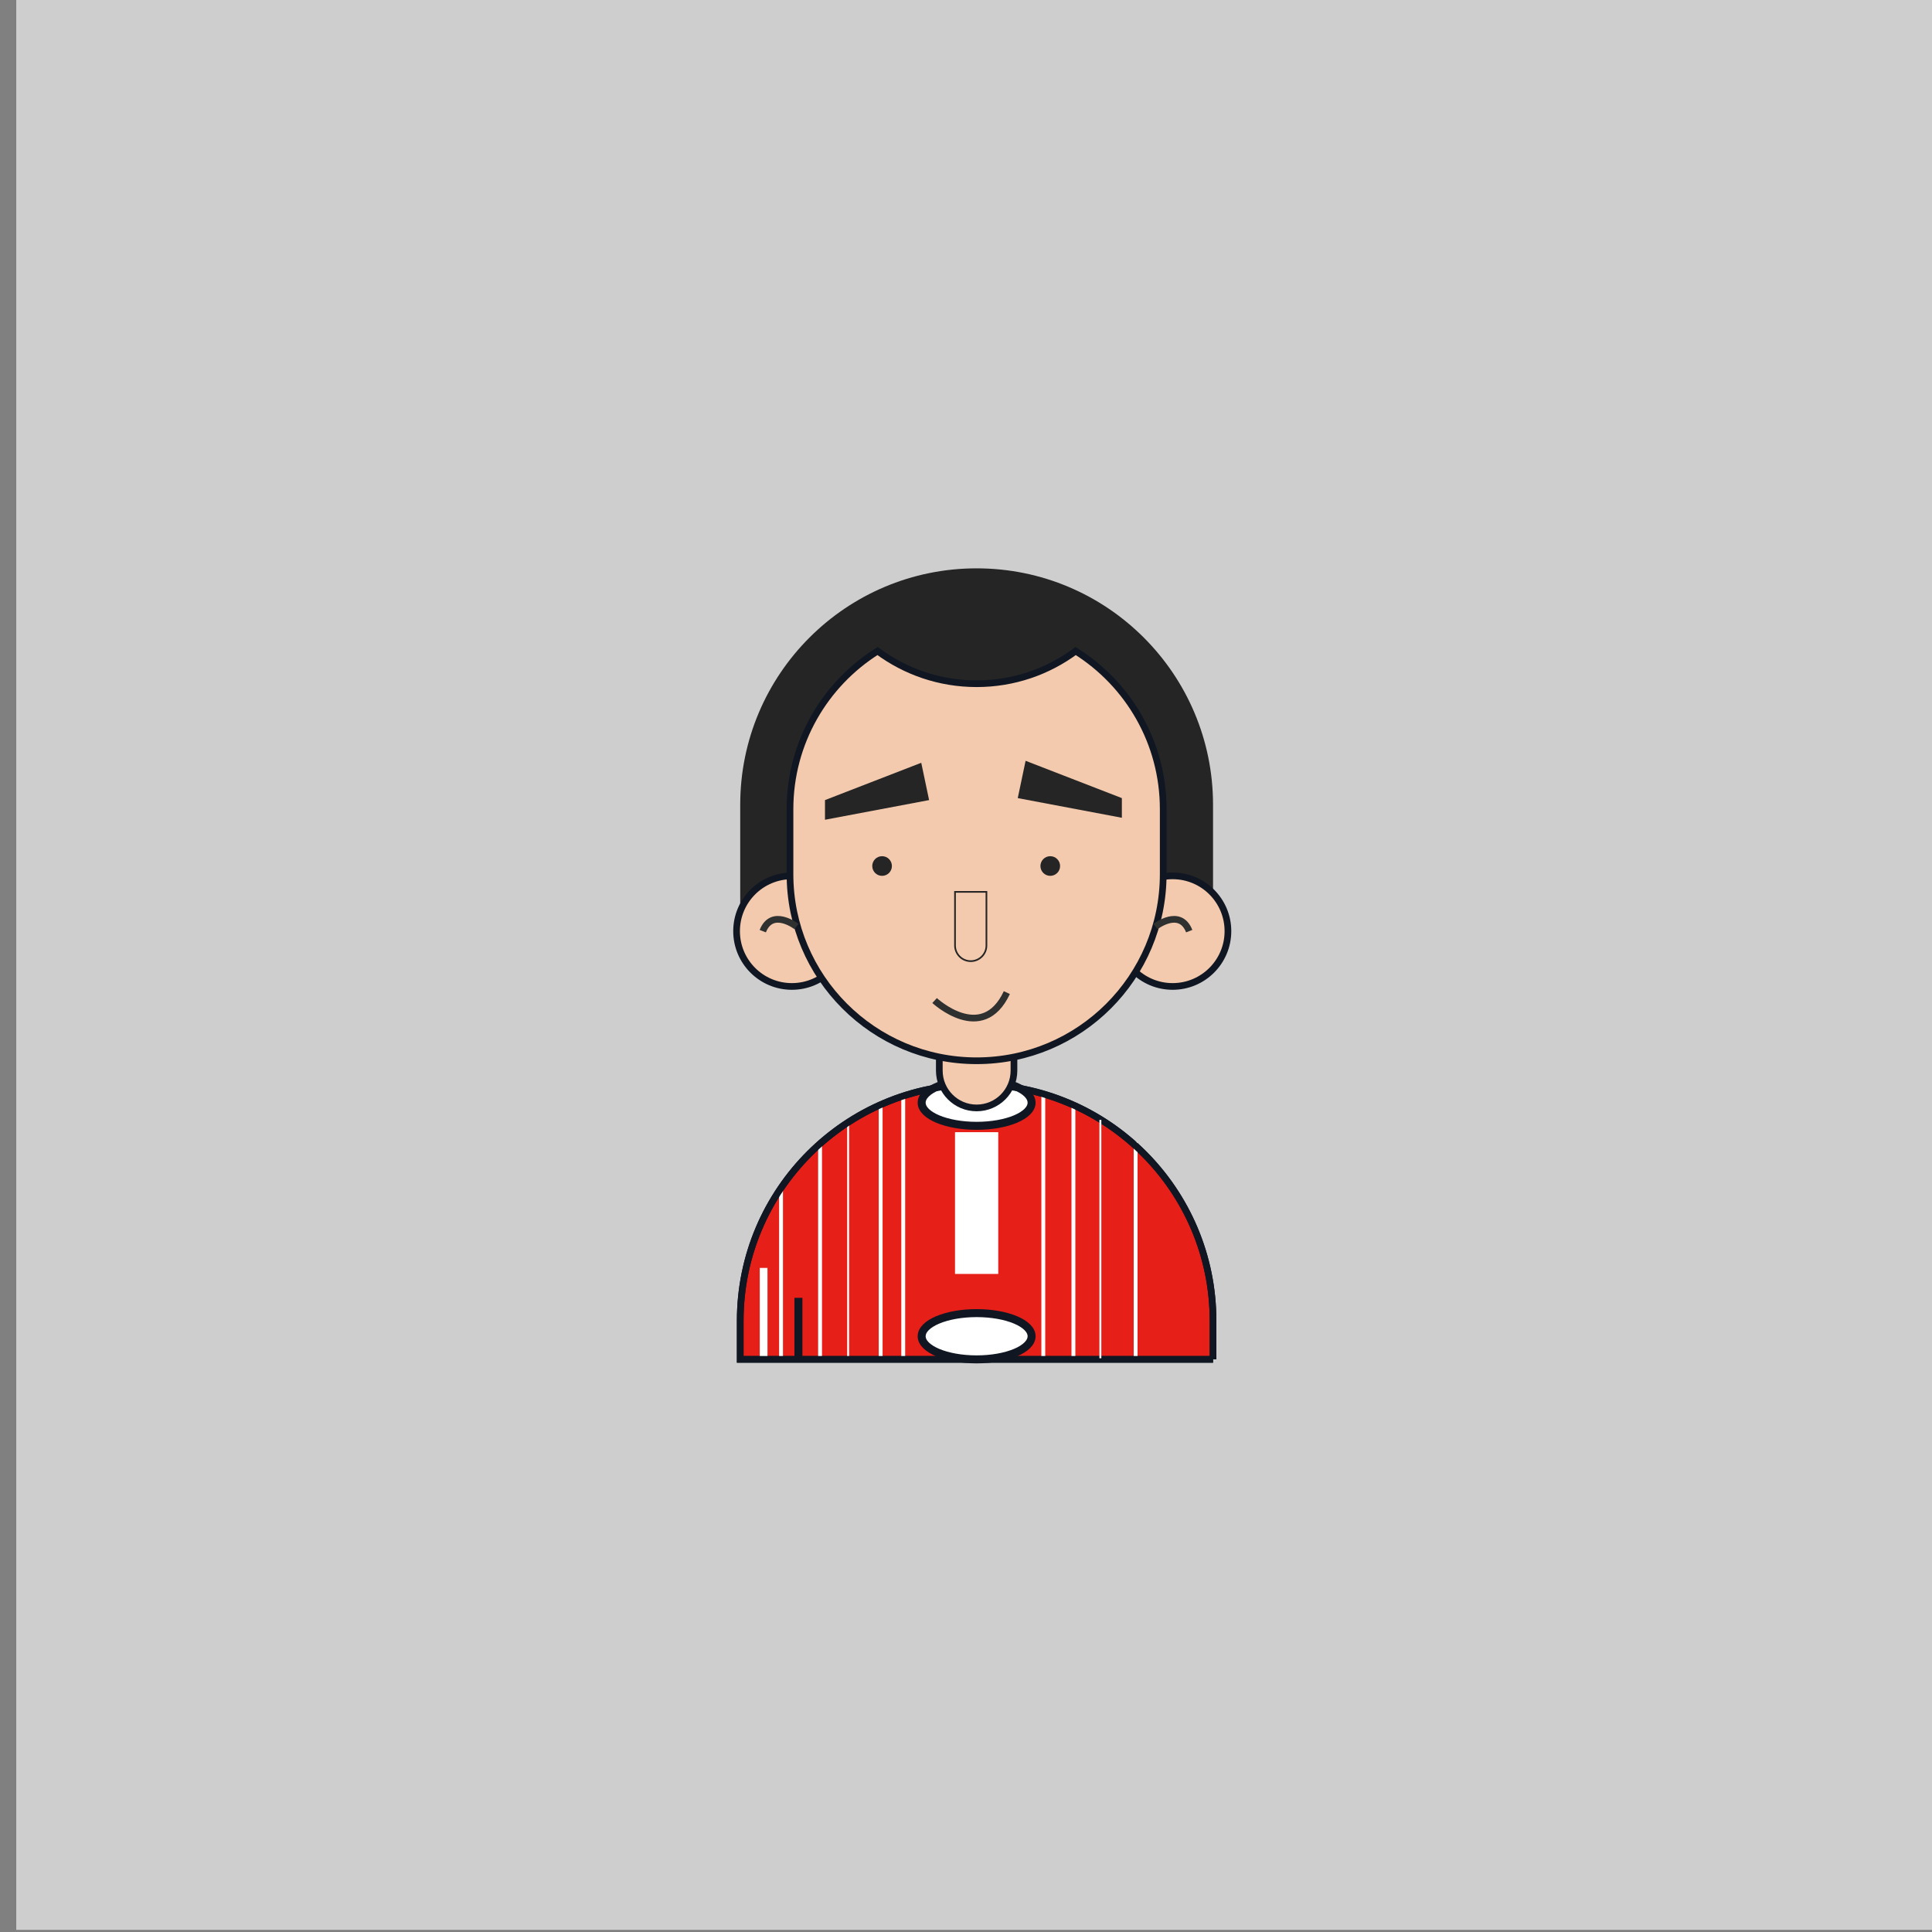 <?xml version="1.0" encoding="utf-8"?>
<!-- Generator: Adobe Illustrator 23.0.2, SVG Export Plug-In . SVG Version: 6.00 Build 0)  -->
<svg version="1.1" id="图层_1" xmlns="http://www.w3.org/2000/svg" xmlns:xlink="http://www.w3.org/1999/xlink" x="0px" y="0px"
	 viewBox="0 0 800 800" style="enable-background:new 0 0 800 800;" xml:space="preserve">
<rect x="0" y="0" width="800" height="800" fill="#808080" stroke="none"/>
<style type="text/css">
	.st0{fill:#CECECE;}
	.st1{fill:#A8A8A8;}
	.st2{fill:#943E7B;}
	.st3{fill:#1C1D1D;stroke:#14203E;stroke-width:3.166;stroke-miterlimit:10;}
	.st4{fill:#F4DBD1;stroke:#000000;stroke-miterlimit:10;}
	.st5{fill:#B1DDDD;}
	.st6{fill:#9699C7;}
	.st7{fill:#412D35;}
	.st8{opacity:0.43;}
	.st9{fill:#FFFFFF;}
	.st10{fill:#040000;}
	.st11{fill:#6D2932;}
	.st12{fill:#431234;}
	.st13{fill:#C99C5D;}
	.st14{fill:#149793;}
	.st15{fill:none;stroke:#3A0C05;stroke-width:10;stroke-miterlimit:10;}
	.st16{fill:none;stroke:#C99C5D;stroke-width:5.541;stroke-miterlimit:10;}
	.st17{fill:none;stroke:#3A0C05;stroke-width:10.842;stroke-miterlimit:10;}
	.st18{fill:none;stroke:#C99C5D;stroke-width:6.071;stroke-miterlimit:10;}
	.st19{fill:#300A03;}
	.st20{fill:#0A0203;}
	.st21{fill:#BF2220;}
	.st22{fill:#EC662F;}
	.st23{fill:#323333;}
	.st24{fill:#FFFFFF;stroke:#323333;stroke-width:2.438;stroke-miterlimit:10;}
	.st25{fill:#F6C9B3;stroke:#323333;stroke-width:2.438;stroke-miterlimit:10;}
	.st26{fill:#F6C9B3;stroke:#323333;stroke-width:2.541;stroke-miterlimit:10;}
	.st27{fill:none;stroke:#323333;stroke-width:4.191;stroke-linecap:round;stroke-miterlimit:10;}
	.st28{fill:none;stroke:#323333;stroke-width:3;stroke-linecap:round;stroke-miterlimit:10;}
	.st29{fill:#F6C9B3;stroke:#323333;stroke-width:1.375;stroke-miterlimit:10;}
	.st30{fill:#5F7E99;}
	.st31{fill:none;stroke:#323333;stroke-width:2.681;stroke-linecap:round;stroke-miterlimit:10;}
	.st32{fill:#F6C9B3;stroke:#323333;stroke-width:2.243;stroke-miterlimit:10;}
	.st33{fill:#9598C6;stroke:#323333;stroke-width:2.438;stroke-miterlimit:10;}
	.st34{fill:#A4427C;stroke:#313333;stroke-width:2.396;stroke-miterlimit:10;}
	.st35{fill:#FFFFFF;stroke:#323333;stroke-width:4.191;stroke-miterlimit:10;}
	.st36{fill:none;stroke:#323333;stroke-width:4.191;stroke-miterlimit:10;}
	.st37{fill:none;stroke:#323333;stroke-width:2.632;stroke-linecap:round;stroke-miterlimit:10;}
	.st38{fill:#FFFFFF;stroke:#323333;stroke-width:1.828;stroke-linecap:round;stroke-miterlimit:10;}
	.st39{fill:#FFFFFF;stroke:#323333;stroke-width:2.267;stroke-linecap:round;stroke-miterlimit:10;}
	.st40{fill:#FFFFFF;stroke:#323333;stroke-width:1.673;stroke-linecap:round;stroke-miterlimit:10;}
	.st41{fill:#FFFFFF;stroke:#323333;stroke-width:1.375;stroke-linecap:round;stroke-miterlimit:10;}
	.st42{fill:#172D57;stroke:#323333;stroke-width:2.438;stroke-linecap:round;stroke-miterlimit:10;}
	.st43{fill:none;stroke:#323333;stroke-width:2.311;stroke-linecap:round;stroke-miterlimit:10;}
	.st44{fill:#040000;stroke:#323333;stroke-width:2.897;stroke-miterlimit:10;}
	.st45{fill:none;stroke:#323333;stroke-width:1.636;stroke-linecap:round;stroke-miterlimit:10;}
	.st46{fill:#ADADAD;stroke:#323333;stroke-width:2.897;stroke-miterlimit:10;}
	.st47{fill:#495E6B;}
	.st48{fill:#FDF0D8;stroke:#2F3030;stroke-width:2.675;stroke-miterlimit:10;}
	.st49{fill:#474747;stroke:#2F3030;stroke-width:1.345;stroke-miterlimit:10;}
	.st50{fill:#FFFFFF;stroke:#2F3030;stroke-width:2.675;stroke-miterlimit:10;}
	.st51{fill:#4A6EA8;stroke:#2F3030;stroke-width:2.159;stroke-miterlimit:10;}
	.st52{fill:#4A6EA8;stroke:#2F3030;stroke-width:2.675;stroke-miterlimit:10;}
	.st53{fill:#2F3030;stroke:#2F3030;stroke-width:2.675;stroke-miterlimit:10;}
	.st54{fill:#FFFFFF;stroke:#2F3030;stroke-width:2.111;stroke-miterlimit:10;}
	.st55{fill:#FFFFFF;stroke:#2F3030;stroke-width:1.338;stroke-miterlimit:10;}
	.st56{fill:#1F2E39;stroke:#2F3030;stroke-miterlimit:10;}
	.st57{fill:#E8BED8;stroke:#2F3030;stroke-width:2.955;stroke-miterlimit:10;}
	.st58{fill:#D774AA;stroke:#2F3030;stroke-width:2.955;stroke-miterlimit:10;}
	.st59{fill:#E0A0C6;stroke:#2F3030;stroke-width:2.955;stroke-miterlimit:10;}
	.st60{fill:#FDF0D8;stroke:#2F3030;stroke-width:2.955;stroke-miterlimit:10;}
	.st61{fill:#1F2E39;stroke:#2F3030;stroke-width:2.955;stroke-miterlimit:10;}
	.st62{fill:none;stroke:#2F3030;stroke-width:2.955;stroke-miterlimit:10;}
	.st63{fill:none;stroke:#2F3030;stroke-width:2.955;stroke-linecap:round;stroke-miterlimit:10;}
	.st64{fill:#2F3030;stroke:#2F3030;stroke-width:2.955;stroke-linecap:round;stroke-miterlimit:10;}
	.st65{fill:#FFFFFF;stroke:#2F3030;stroke-width:2.955;stroke-miterlimit:10;}
	.st66{fill:#D2599C;stroke:#2F3030;stroke-width:2.955;stroke-miterlimit:10;}
	.st67{fill:#264B7E;stroke:#2F3030;stroke-width:4;stroke-miterlimit:10;}
	.st68{fill:#073E68;stroke:#2F3030;stroke-width:4;stroke-miterlimit:10;}
	.st69{fill:#F2C9B3;stroke:#2F3030;stroke-width:4;stroke-miterlimit:10;}
	.st70{fill:#F2C9B3;}
	.st71{fill:none;stroke:#2F3030;stroke-width:4;stroke-miterlimit:10;}
	.st72{fill:#F2C9B3;stroke:#2F3030;stroke-width:4;stroke-linecap:round;stroke-miterlimit:10;}
	.st73{fill:#050101;}
	.st74{fill:#533937;stroke:#000000;stroke-width:2.583;stroke-miterlimit:10;}
	.st75{fill:#FFFFFF;stroke:#2F3030;stroke-width:2.583;stroke-miterlimit:10;}
	.st76{fill:none;stroke:#040000;stroke-width:2.583;stroke-linecap:round;stroke-miterlimit:10;}
	.st77{fill:#FFFFFF;stroke:#060404;stroke-width:2.583;stroke-linecap:round;stroke-miterlimit:10;}
	.st78{fill:#987367;stroke:#000000;stroke-width:4;stroke-miterlimit:10;}
	.st79{fill:#FFFFFF;stroke:#000000;stroke-width:4;stroke-miterlimit:10;}
	.st80{fill:#F4DBD1;stroke:#000000;stroke-width:4;stroke-miterlimit:10;}
	.st81{fill:#F4DBD1;}
	.st82{fill:none;stroke:#000000;stroke-width:4;stroke-miterlimit:10;}
	.st83{fill:none;stroke:#000000;stroke-width:4;stroke-linecap:round;stroke-miterlimit:10;}
	.st84{fill:none;stroke:#DE322F;stroke-width:4;stroke-linecap:round;stroke-miterlimit:10;}
	.st85{fill:#D8A986;stroke:#14203E;stroke-width:3.659;stroke-miterlimit:10;}
	.st86{fill:#9CA9CD;stroke:#14203E;stroke-width:3.659;stroke-miterlimit:10;}
	.st87{fill:#D8A986;}
	.st88{fill:#E71F19;stroke:#14203E;stroke-width:3.659;stroke-miterlimit:10;}
	.st89{fill:#394981;stroke:#14203E;stroke-width:3.659;stroke-miterlimit:10;}
	.st90{fill:#14203E;}
	.st91{fill:none;stroke:#14203E;stroke-width:2.744;stroke-linecap:round;stroke-miterlimit:10;}
	.st92{fill:none;stroke:#14203E;stroke-width:2.212;stroke-linecap:round;stroke-miterlimit:10;}
	.st93{fill:#FFFFFF;stroke:#14203E;stroke-width:2.212;stroke-linecap:round;stroke-miterlimit:10;}
	.st94{fill:#9CA9CD;}
	.st95{fill:#9CA9CD;stroke:#14203E;stroke-width:3.659;stroke-linecap:round;stroke-miterlimit:10;}
	.st96{fill:none;stroke:#14203E;stroke-width:2.896;stroke-miterlimit:10;}
	.st97{fill:#2C3376;stroke:#0B102C;stroke-width:3.232;stroke-miterlimit:10;}
	.st98{fill:#F9D6C3;}
	.st99{fill:none;stroke:#14203E;stroke-width:3.232;stroke-miterlimit:10;}
	.st100{fill:#F9D6C3;stroke:#14203E;stroke-width:3.232;stroke-miterlimit:10;}
	.st101{fill:#E7211C;stroke:#14203E;stroke-width:1.802;stroke-miterlimit:10;}
	.st102{fill:#FFFFFF;stroke:#14203E;stroke-width:3.232;stroke-miterlimit:10;}
	.st103{fill:#FFFFFF;stroke:#14203E;stroke-width:3.232;stroke-linecap:round;stroke-miterlimit:10;}
	.st104{fill:none;stroke:#14203E;stroke-width:3.232;stroke-linecap:round;stroke-miterlimit:10;}
	.st105{fill:none;stroke:#14203E;stroke-width:4;stroke-linecap:round;stroke-miterlimit:10;}
	.st106{fill:#5B3719;stroke:#14203E;stroke-width:2.878;stroke-miterlimit:10;}
	.st107{fill:#EAC3A2;stroke:#14203E;stroke-width:2.878;stroke-miterlimit:10;}
	.st108{fill:#5B3719;}
	.st109{fill:#D65D37;stroke:#14203E;stroke-width:2.878;stroke-miterlimit:10;}
	.st110{fill:#FFFFFF;stroke:#14203E;stroke-width:2.878;stroke-miterlimit:10;}
	.st111{fill:none;stroke:#14203E;stroke-width:2.878;stroke-linecap:round;stroke-miterlimit:10;}
	.st112{fill:#FFFFFF;stroke:#101722;stroke-width:4.779;stroke-miterlimit:10;}
	.st113{fill:#E71F19;stroke:#101722;stroke-width:2.772;stroke-miterlimit:10;}
	.st114{fill:#252525;}
	.st115{fill:#F3CAAE;stroke:#101722;stroke-width:2.772;stroke-miterlimit:10;}
	.st116{fill:#FFFFFF;stroke:#101722;stroke-width:3.311;stroke-miterlimit:10;}
	.st117{fill:none;stroke:#101722;stroke-width:2.772;stroke-miterlimit:10;}
	.st118{fill:none;stroke:#252525;stroke-width:0.693;stroke-miterlimit:10;}
	.st119{fill:none;stroke:#2F3030;stroke-width:2.772;stroke-miterlimit:10;}
</style>
<rect x="6.73" y="-0.89" class="st0" width="800" height="800"/>
<g>
	<rect x="492.44" y="525.02" class="st9" width="3.2" height="37.42"/>
	<rect x="485.46" y="492.58" class="st9" width="1.6" height="69.86"/>
	<g>
		<path class="st113" d="M502.3,562.89H306.51v-15.98c0-54.07,43.83-97.89,97.89-97.89h0c54.07,0,97.89,43.83,97.89,97.89V562.89z"
			/>
		<path class="st114" d="M502.3,385.57H306.51v-52.34c0-54.07,43.83-97.89,97.89-97.89h0c54.07,0,97.89,43.83,97.89,97.89V385.57z"
			/>
		<circle class="st115" cx="327.9" cy="385.57" r="22.9"/>
		<circle class="st115" cx="485.56" cy="385.57" r="22.9"/>
		<ellipse class="st116" cx="404.4" cy="456.6" rx="22.76" ry="9.58"/>
		<ellipse class="st116" cx="404.4" cy="553.31" rx="22.76" ry="9.58"/>
		<rect x="314.6" y="525.02" class="st9" width="3.2" height="37.42"/>
		<rect x="322.61" y="492.58" class="st9" width="1.6" height="69.86"/>
		<rect x="395.45" y="468.81" class="st9" width="17.9" height="58.7"/>
		<rect x="338.77" y="472.85" class="st9" width="1.6" height="89.59"/>
		<rect x="469.44" y="472.85" class="st9" width="1.6" height="89.59"/>
		<rect x="363.86" y="457.13" class="st9" width="1.6" height="105.31"/>
		<rect x="443.68" y="457.13" class="st9" width="1.6" height="105.31"/>
		<rect x="373.21" y="453.3" class="st9" width="1.6" height="109.6"/>
		<rect x="431.21" y="453.3" class="st9" width="1.6" height="109.6"/>
		<rect x="350.8" y="463.72" class="st9" width="0.8" height="98.71"/>
		<path class="st117" d="M502.3,562.89H306.51v-15.98c0-54.07,43.83-97.89,97.89-97.89h0c54.07,0,97.89,43.83,97.89,97.89V562.89z"
			/>
		<rect x="455.24" y="463.72" class="st9" width="0.8" height="98.71"/>
		<path class="st115" d="M404.4,458.77L404.4,458.77c-8.54,0-15.45-6.92-15.45-15.45v-30.1h30.91v30.1
			C419.86,451.85,412.94,458.77,404.4,458.77z"/>
		<path class="st115" d="M445.41,269.58c-11.46,8.5-25.64,13.53-41.01,13.53s-29.55-5.03-41.01-13.53
			c-21.78,13.67-36.27,37.89-36.27,65.5v26.89c0,42.68,34.6,77.27,77.27,77.27h0c42.68,0,77.27-34.6,77.27-77.27v-26.89
			C481.68,307.47,467.19,283.25,445.41,269.58z"/>
		<line class="st116" x1="330.61" y1="562.89" x2="330.61" y2="537.4"/>
		<polygon class="st114" points="341.61,331.3 381.47,315.85 384.72,331.3 341.61,339.44 		"/>
		<polygon class="st114" points="464.54,330.48 424.68,315.03 421.43,330.48 464.54,338.62 		"/>
		<circle class="st114" cx="365.25" cy="358.6" r="4.07"/>
		<circle class="st114" cx="434.89" cy="358.6" r="4.07"/>
		<path class="st118" d="M401.96,397.99L401.96,397.99c-3.59,0-6.51-2.91-6.51-6.51V369.3h13.01v22.19
			C408.47,395.08,405.56,397.99,401.96,397.99z"/>
		<path class="st119" d="M387,414.3c0,0,19.75,18.37,29.91-3.28"/>
	</g>
	<path class="st119" d="M478.47,383.65c0,0,10.12-7.84,13.96,1.92"/>
	<path class="st119" d="M329.81,383.65c0,0-10.12-7.84-13.96,1.92"/>
</g>
</svg>
